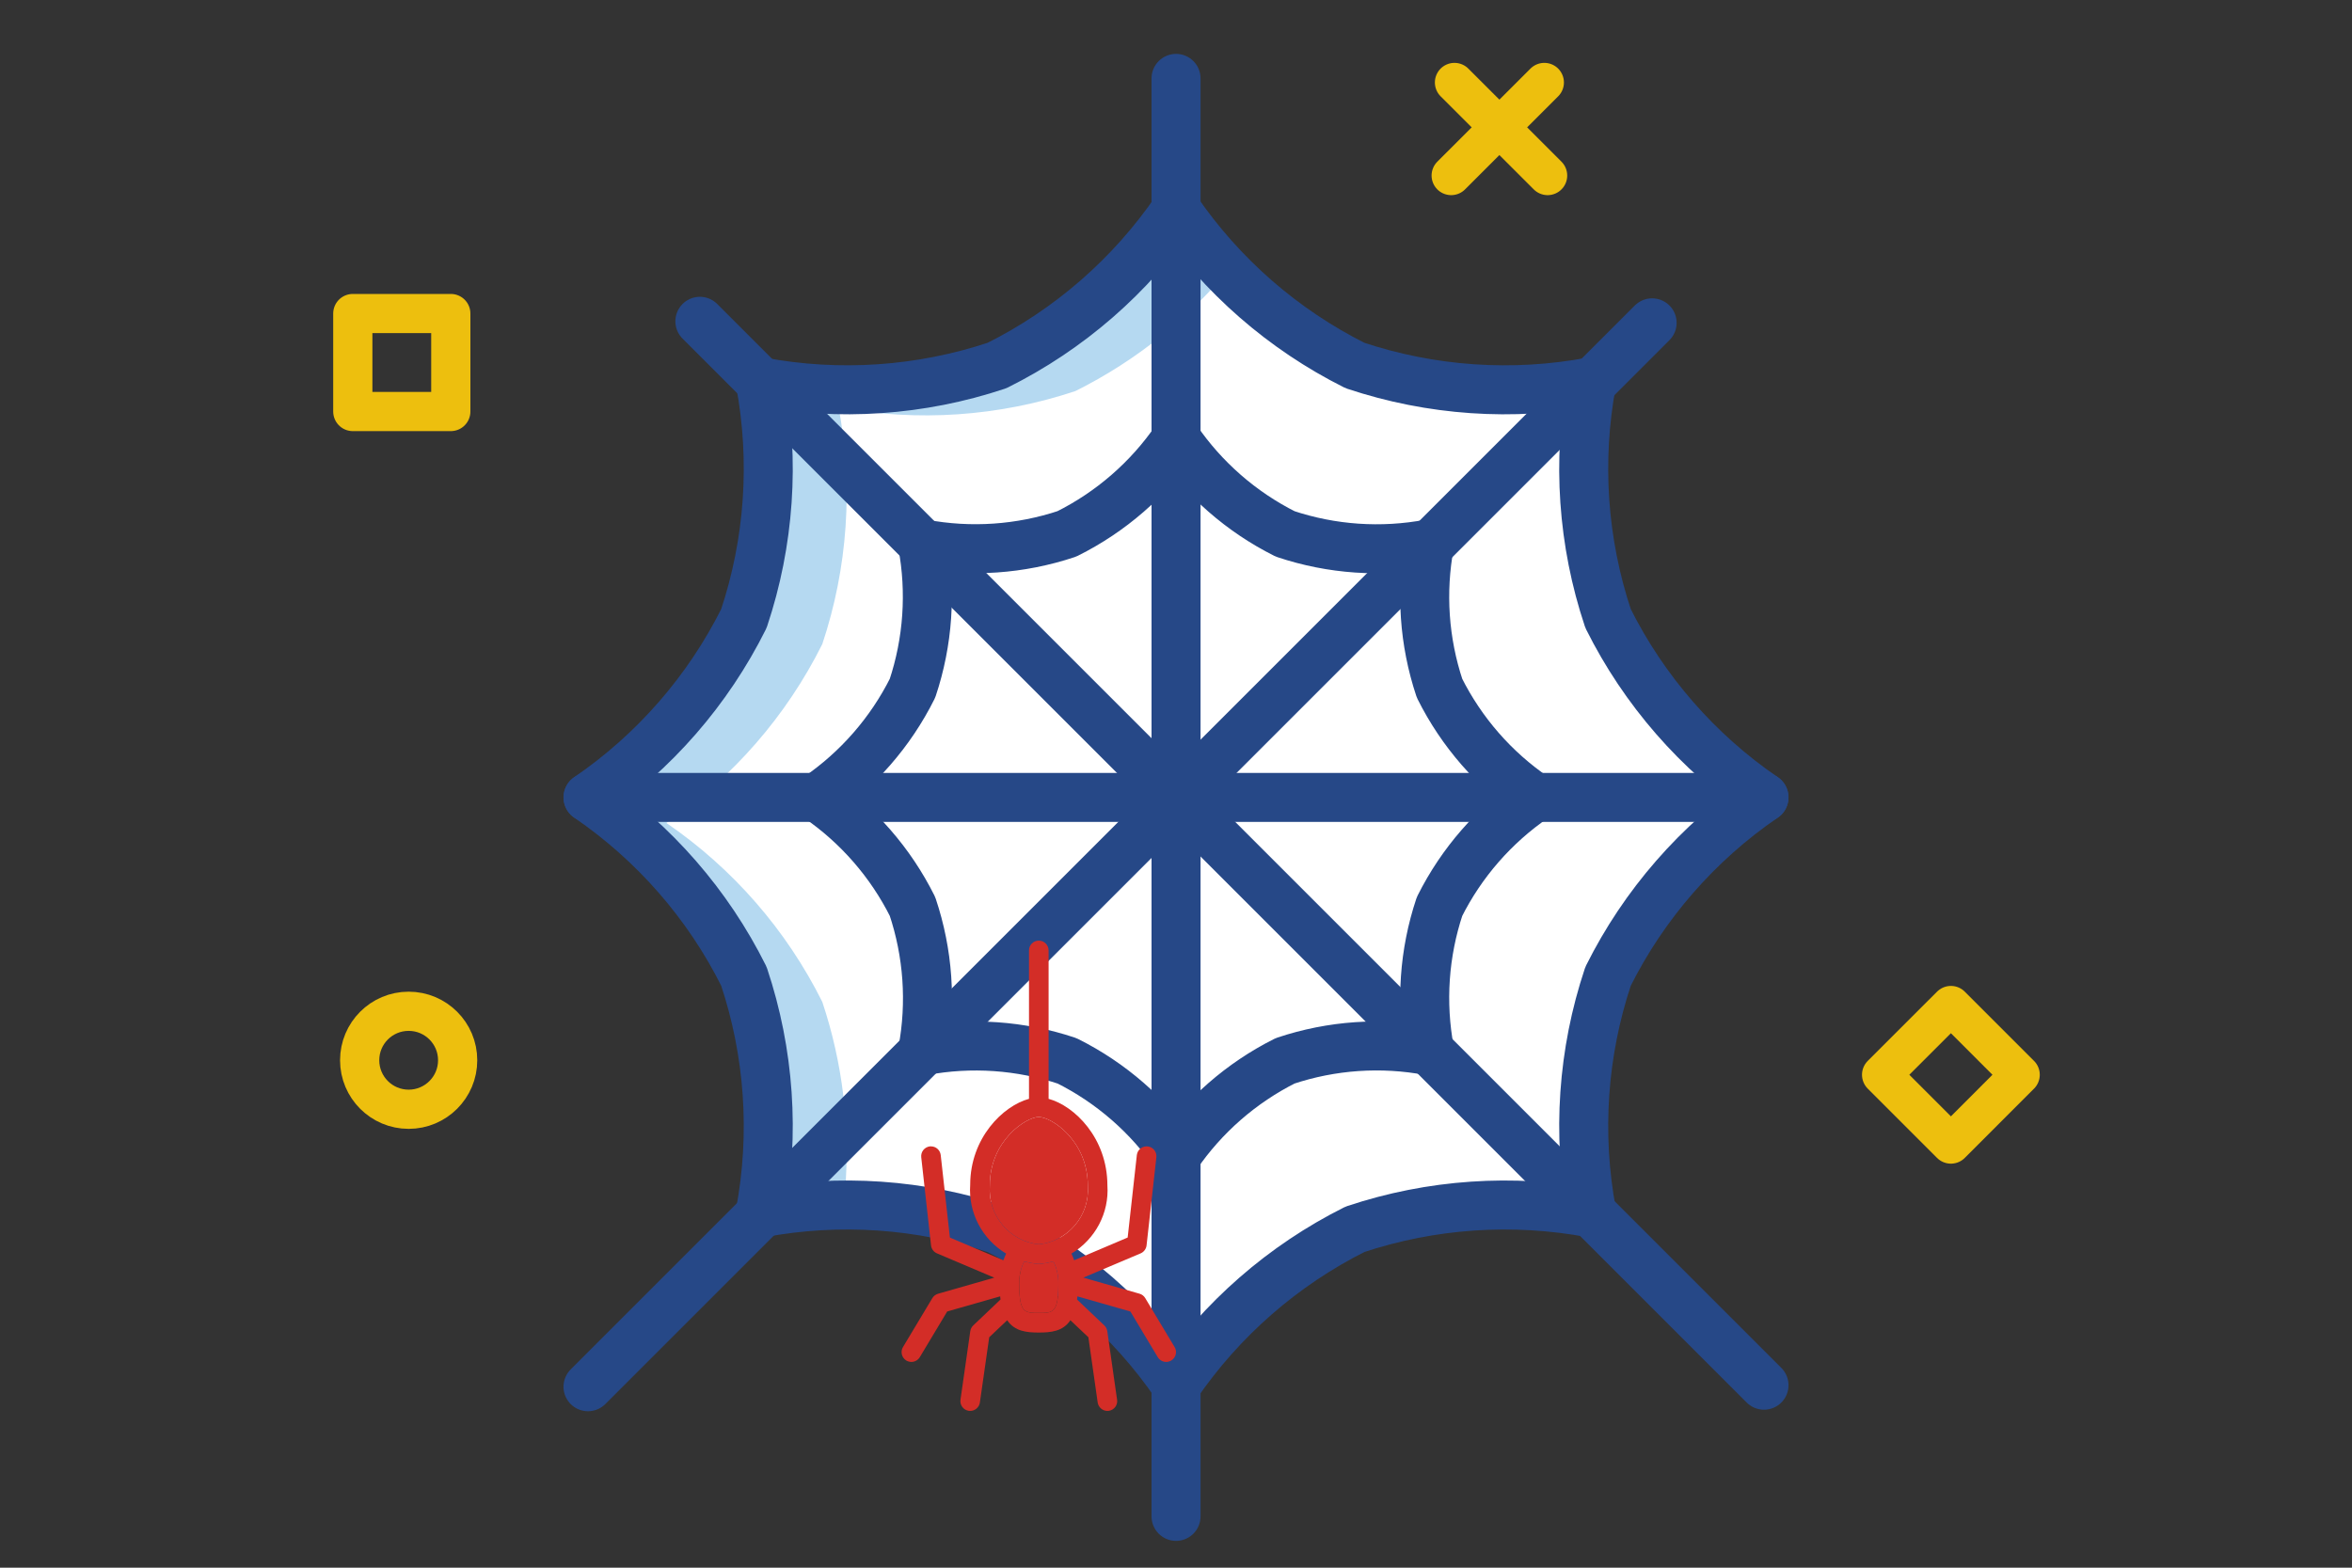 <svg width="60" height="40" viewBox="0 0 60 40" fill="none" xmlns="http://www.w3.org/2000/svg">
<rect x="0" y="0" width="60" height="40" fill="#333333" stroke="none"/>
<path fill-rule="evenodd" clip-rule="evenodd" d="M10.425 28.303C11.115 28.303 11.675 27.743 11.675 27.053C11.675 26.362 11.115 25.803 10.425 25.803C9.734 25.803 9.175 26.362 9.175 27.053C9.175 27.743 9.734 28.303 10.425 28.303Z" stroke="#EDBF0E" stroke-linecap="round" stroke-linejoin="round"/>
<path d="M11.5 8H9V10.5H11.5V8Z" stroke="#EDBF0E" stroke-linecap="round" stroke-linejoin="round"/>
<path d="M49.768 25.656L48 27.423L49.768 29.191L51.535 27.423L49.768 25.656Z" stroke="#EDBF0E" stroke-linecap="round" stroke-linejoin="round"/>
<path d="M34.566 9.326C36.512 9.975 38.591 10.118 40.607 9.74C40.229 11.756 40.372 13.835 41.022 15.781C41.938 17.616 43.307 19.188 45 20.346C43.307 21.505 41.938 23.076 41.022 24.911C40.372 26.857 40.229 28.936 40.607 30.952C38.591 30.575 36.512 30.717 34.566 31.366C32.733 32.284 31.164 33.653 30.006 35.345C28.846 33.651 27.272 32.282 25.434 31.368C23.488 30.718 21.409 30.574 19.393 30.952C19.77 28.936 19.627 26.857 18.977 24.911C18.062 23.076 16.693 21.505 15 20.346C16.693 19.188 18.062 17.616 18.977 15.781C19.627 13.835 19.77 11.756 19.393 9.74C21.409 10.117 23.488 9.975 25.434 9.326C27.272 8.41 28.846 7.041 30.006 5.347C31.164 7.039 32.733 8.408 34.566 9.326Z" fill="white"/>
<path d="M35.181 9.166C35.623 9.466 36.085 9.738 36.566 9.978C37.821 10.397 39.13 10.605 40.443 10.599C40.477 10.196 40.532 9.793 40.607 9.393C38.801 9.731 36.946 9.652 35.181 9.166Z" fill="#B5D9F1"/>
<path d="M21.556 30.399C21.694 28.769 21.498 27.123 20.977 25.564C20.062 23.729 18.693 22.157 17 20.999C18.693 19.84 20.062 18.269 20.977 16.434C21.627 14.488 21.77 12.409 21.393 10.393C23.409 10.77 25.488 10.627 27.434 9.978C28.995 9.201 30.366 8.095 31.455 6.742C30.921 6.21 30.435 5.627 30.006 5C28.846 6.694 27.272 8.063 25.434 8.978C23.488 9.627 21.409 9.77 19.393 9.393C19.77 11.409 19.627 13.488 18.977 15.434C18.062 17.269 16.693 18.84 15 19.999C16.693 21.157 18.062 22.729 18.977 24.564C19.627 26.509 19.77 28.588 19.393 30.605C20.109 30.471 20.833 30.402 21.556 30.399Z" fill="#B5D9F1"/>
<path d="M34.566 9.326C36.512 9.975 38.591 10.118 40.607 9.74C40.229 11.756 40.372 13.835 41.022 15.781C41.938 17.616 43.307 19.188 45 20.346C43.307 21.505 41.938 23.076 41.022 24.911C40.372 26.857 40.229 28.936 40.607 30.952C38.591 30.575 36.512 30.717 34.566 31.366C32.733 32.284 31.164 33.653 30.006 35.345C28.846 33.651 27.272 32.282 25.434 31.368C23.488 30.718 21.409 30.574 19.393 30.952C19.77 28.936 19.627 26.857 18.977 24.911C18.062 23.076 16.693 21.505 15 20.346C16.693 19.188 18.062 17.616 18.977 15.781C19.627 13.835 19.77 11.756 19.393 9.74C21.409 10.117 23.488 9.975 25.434 9.326C27.272 8.41 28.846 7.041 30.006 5.347C31.164 7.039 32.733 8.408 34.566 9.326Z" stroke="#264887" stroke-width="1.25" stroke-linecap="round" stroke-linejoin="round"/>
<path d="M32.785 13.623C33.972 14.02 35.24 14.107 36.47 13.876C36.24 15.106 36.327 16.374 36.723 17.561C37.283 18.681 38.118 19.639 39.152 20.345C38.119 21.052 37.283 22.01 36.723 23.129C36.327 24.316 36.24 25.584 36.47 26.814C35.24 26.583 33.972 26.67 32.785 27.067C31.668 27.627 30.711 28.462 30.006 29.494C29.299 28.462 28.341 27.627 27.221 27.068C26.035 26.672 24.767 26.584 23.537 26.815C23.765 25.584 23.676 24.316 23.278 23.129C22.719 22.01 21.884 21.051 20.852 20.344C21.884 19.637 22.719 18.679 23.278 17.56C23.674 16.373 23.761 15.105 23.532 13.875C24.761 14.105 26.029 14.018 27.216 13.622C28.337 13.064 29.298 12.229 30.006 11.196C30.711 12.228 31.668 13.063 32.785 13.623Z" fill="white" stroke="#264887" stroke-width="1.25" stroke-linecap="round" stroke-linejoin="round"/>
<path d="M30.001 2V38.691" stroke="#264887" stroke-width="1.25" stroke-linecap="round" stroke-linejoin="round"/>
<path d="M17.854 8.198L45 35.344" stroke="#264887" stroke-width="1.25" stroke-linecap="round" stroke-linejoin="round"/>
<path d="M15.002 20.346H44.999" stroke="#264887" stroke-width="1.25" stroke-linecap="round" stroke-linejoin="round"/>
<path d="M15 35.383L42.146 8.237" stroke="#264887" stroke-width="1.25" stroke-linecap="round" stroke-linejoin="round"/>
<path d="M28.25 36C28.126 36 28.02 35.907 28.002 35.785L27.765 34.121L27.306 33.686C27.114 33.973 26.805 34 26.5 34C26.195 34 25.886 33.973 25.694 33.686L25.235 34.121L24.997 35.785C24.98 35.907 24.874 36 24.75 36C24.738 36 24.726 35.999 24.714 35.998C24.578 35.978 24.482 35.851 24.502 35.715L24.752 33.965C24.76 33.909 24.787 33.858 24.827 33.819L25.523 33.158C25.52 33.132 25.517 33.105 25.514 33.077L24.163 33.463L23.464 34.629C23.419 34.703 23.337 34.75 23.25 34.75C23.205 34.75 23.16 34.737 23.121 34.715C23.064 34.68 23.024 34.626 23.007 34.56C22.991 34.496 23.001 34.428 23.035 34.371L23.785 33.121C23.818 33.067 23.869 33.028 23.931 33.01L25.365 32.6L23.902 31.98C23.819 31.945 23.761 31.867 23.751 31.777L23.501 29.527C23.494 29.46 23.513 29.395 23.554 29.343C23.596 29.291 23.656 29.258 23.722 29.25C23.731 29.25 23.741 29.25 23.75 29.25C23.878 29.25 23.984 29.346 23.998 29.473L24.232 31.577L25.598 32.156C25.618 32.098 25.641 32.041 25.667 31.986C25.057 31.62 24.7 30.945 24.75 30.232C24.75 29.034 25.589 28.216 26.25 28.037V24.25C26.25 24.112 26.362 24 26.5 24C26.638 24 26.75 24.112 26.75 24.25V28.037C27.409 28.216 28.248 29.035 28.25 30.245C28.298 30.948 27.941 31.621 27.333 31.986C27.359 32.041 27.382 32.098 27.402 32.156L28.767 31.576L29.001 29.472C29.016 29.345 29.123 29.25 29.251 29.25C29.26 29.25 29.268 29.25 29.277 29.251C29.415 29.266 29.514 29.39 29.499 29.527L29.249 31.777C29.239 31.866 29.181 31.944 29.098 31.98L27.636 32.599L29.069 33.009C29.13 33.026 29.182 33.066 29.215 33.121L29.965 34.371C29.999 34.428 30.009 34.495 29.993 34.56C29.977 34.625 29.936 34.679 29.879 34.714C29.84 34.737 29.795 34.75 29.75 34.75C29.662 34.75 29.58 34.703 29.535 34.629L28.836 33.463L27.485 33.077C27.483 33.105 27.48 33.132 27.476 33.158L28.172 33.819C28.212 33.857 28.239 33.909 28.247 33.965L28.497 35.715C28.507 35.781 28.49 35.846 28.45 35.9C28.41 35.953 28.351 35.988 28.285 35.998C28.273 35.999 28.261 36 28.25 36ZM26.02 32.511C26.018 32.529 26.015 32.544 26.012 32.553C26.003 32.614 25.999 32.681 26 32.746C26 33.5 26.136 33.5 26.5 33.5C26.864 33.5 27 33.5 27 32.75C27.003 32.552 26.959 32.358 26.872 32.184C26.754 32.218 26.636 32.239 26.52 32.249C26.517 32.249 26.503 32.249 26.5 32.249C26.493 32.249 26.487 32.249 26.481 32.249C26.364 32.239 26.246 32.218 26.128 32.184C26.076 32.288 26.04 32.397 26.02 32.511ZM26.5 28.5C26.179 28.5 25.25 29.102 25.25 30.25C25.196 31.01 25.756 31.677 26.5 31.749C27.243 31.676 27.803 31.015 27.75 30.267C27.75 30.265 27.75 30.253 27.75 30.25C27.75 29.102 26.821 28.5 26.5 28.5Z" fill="#D32D27"/>
<path d="M26.5 28.5C26.179 28.5 25.25 29.102 25.25 30.25C25.196 31.01 25.756 31.677 26.5 31.749C27.243 31.676 27.803 31.015 27.75 30.267C27.75 30.265 27.75 30.253 27.75 30.25C27.75 29.102 26.821 28.5 26.5 28.5Z" fill="#D32D27"/>
<path d="M26.02 32.512C26.018 32.529 26.015 32.544 26.012 32.553C26.003 32.614 25.999 32.681 26 32.746C26 33.5 26.136 33.5 26.5 33.5C26.864 33.5 27 33.5 27 32.75C27.003 32.552 26.959 32.359 26.872 32.184C26.754 32.218 26.636 32.24 26.52 32.249C26.517 32.249 26.503 32.25 26.5 32.25C26.493 32.25 26.487 32.25 26.481 32.249C26.364 32.24 26.246 32.218 26.128 32.184C26.076 32.288 26.04 32.397 26.02 32.512Z" fill="#D32D27"/>
<path d="M26.5 30.75C26.299 30.75 26.111 30.672 25.969 30.531C25.677 30.238 25.677 29.762 25.969 29.471C26.016 29.424 26.079 29.398 26.146 29.398C26.213 29.398 26.276 29.424 26.323 29.471C26.37 29.517 26.396 29.581 26.396 29.648C26.396 29.715 26.37 29.777 26.323 29.825C26.226 29.922 26.226 30.081 26.323 30.178C26.37 30.224 26.433 30.25 26.5 30.25C26.567 30.25 26.629 30.224 26.677 30.177C26.774 30.079 26.774 29.921 26.677 29.823C26.63 29.776 26.604 29.713 26.604 29.646C26.604 29.579 26.63 29.517 26.677 29.47C26.724 29.422 26.787 29.396 26.854 29.396C26.921 29.396 26.983 29.422 27.031 29.47C27.323 29.762 27.323 30.238 27.031 30.53C26.889 30.672 26.7 30.75 26.5 30.75Z" fill="#D32D27"/>
<path d="M37.104 2.104L39.48 4.479" stroke="#EDBF0E" stroke-linecap="round" stroke-linejoin="round"/>
<path d="M39.396 2.104L37.02 4.479" stroke="#EDBF0E" stroke-linecap="round" stroke-linejoin="round"/>
</svg>
